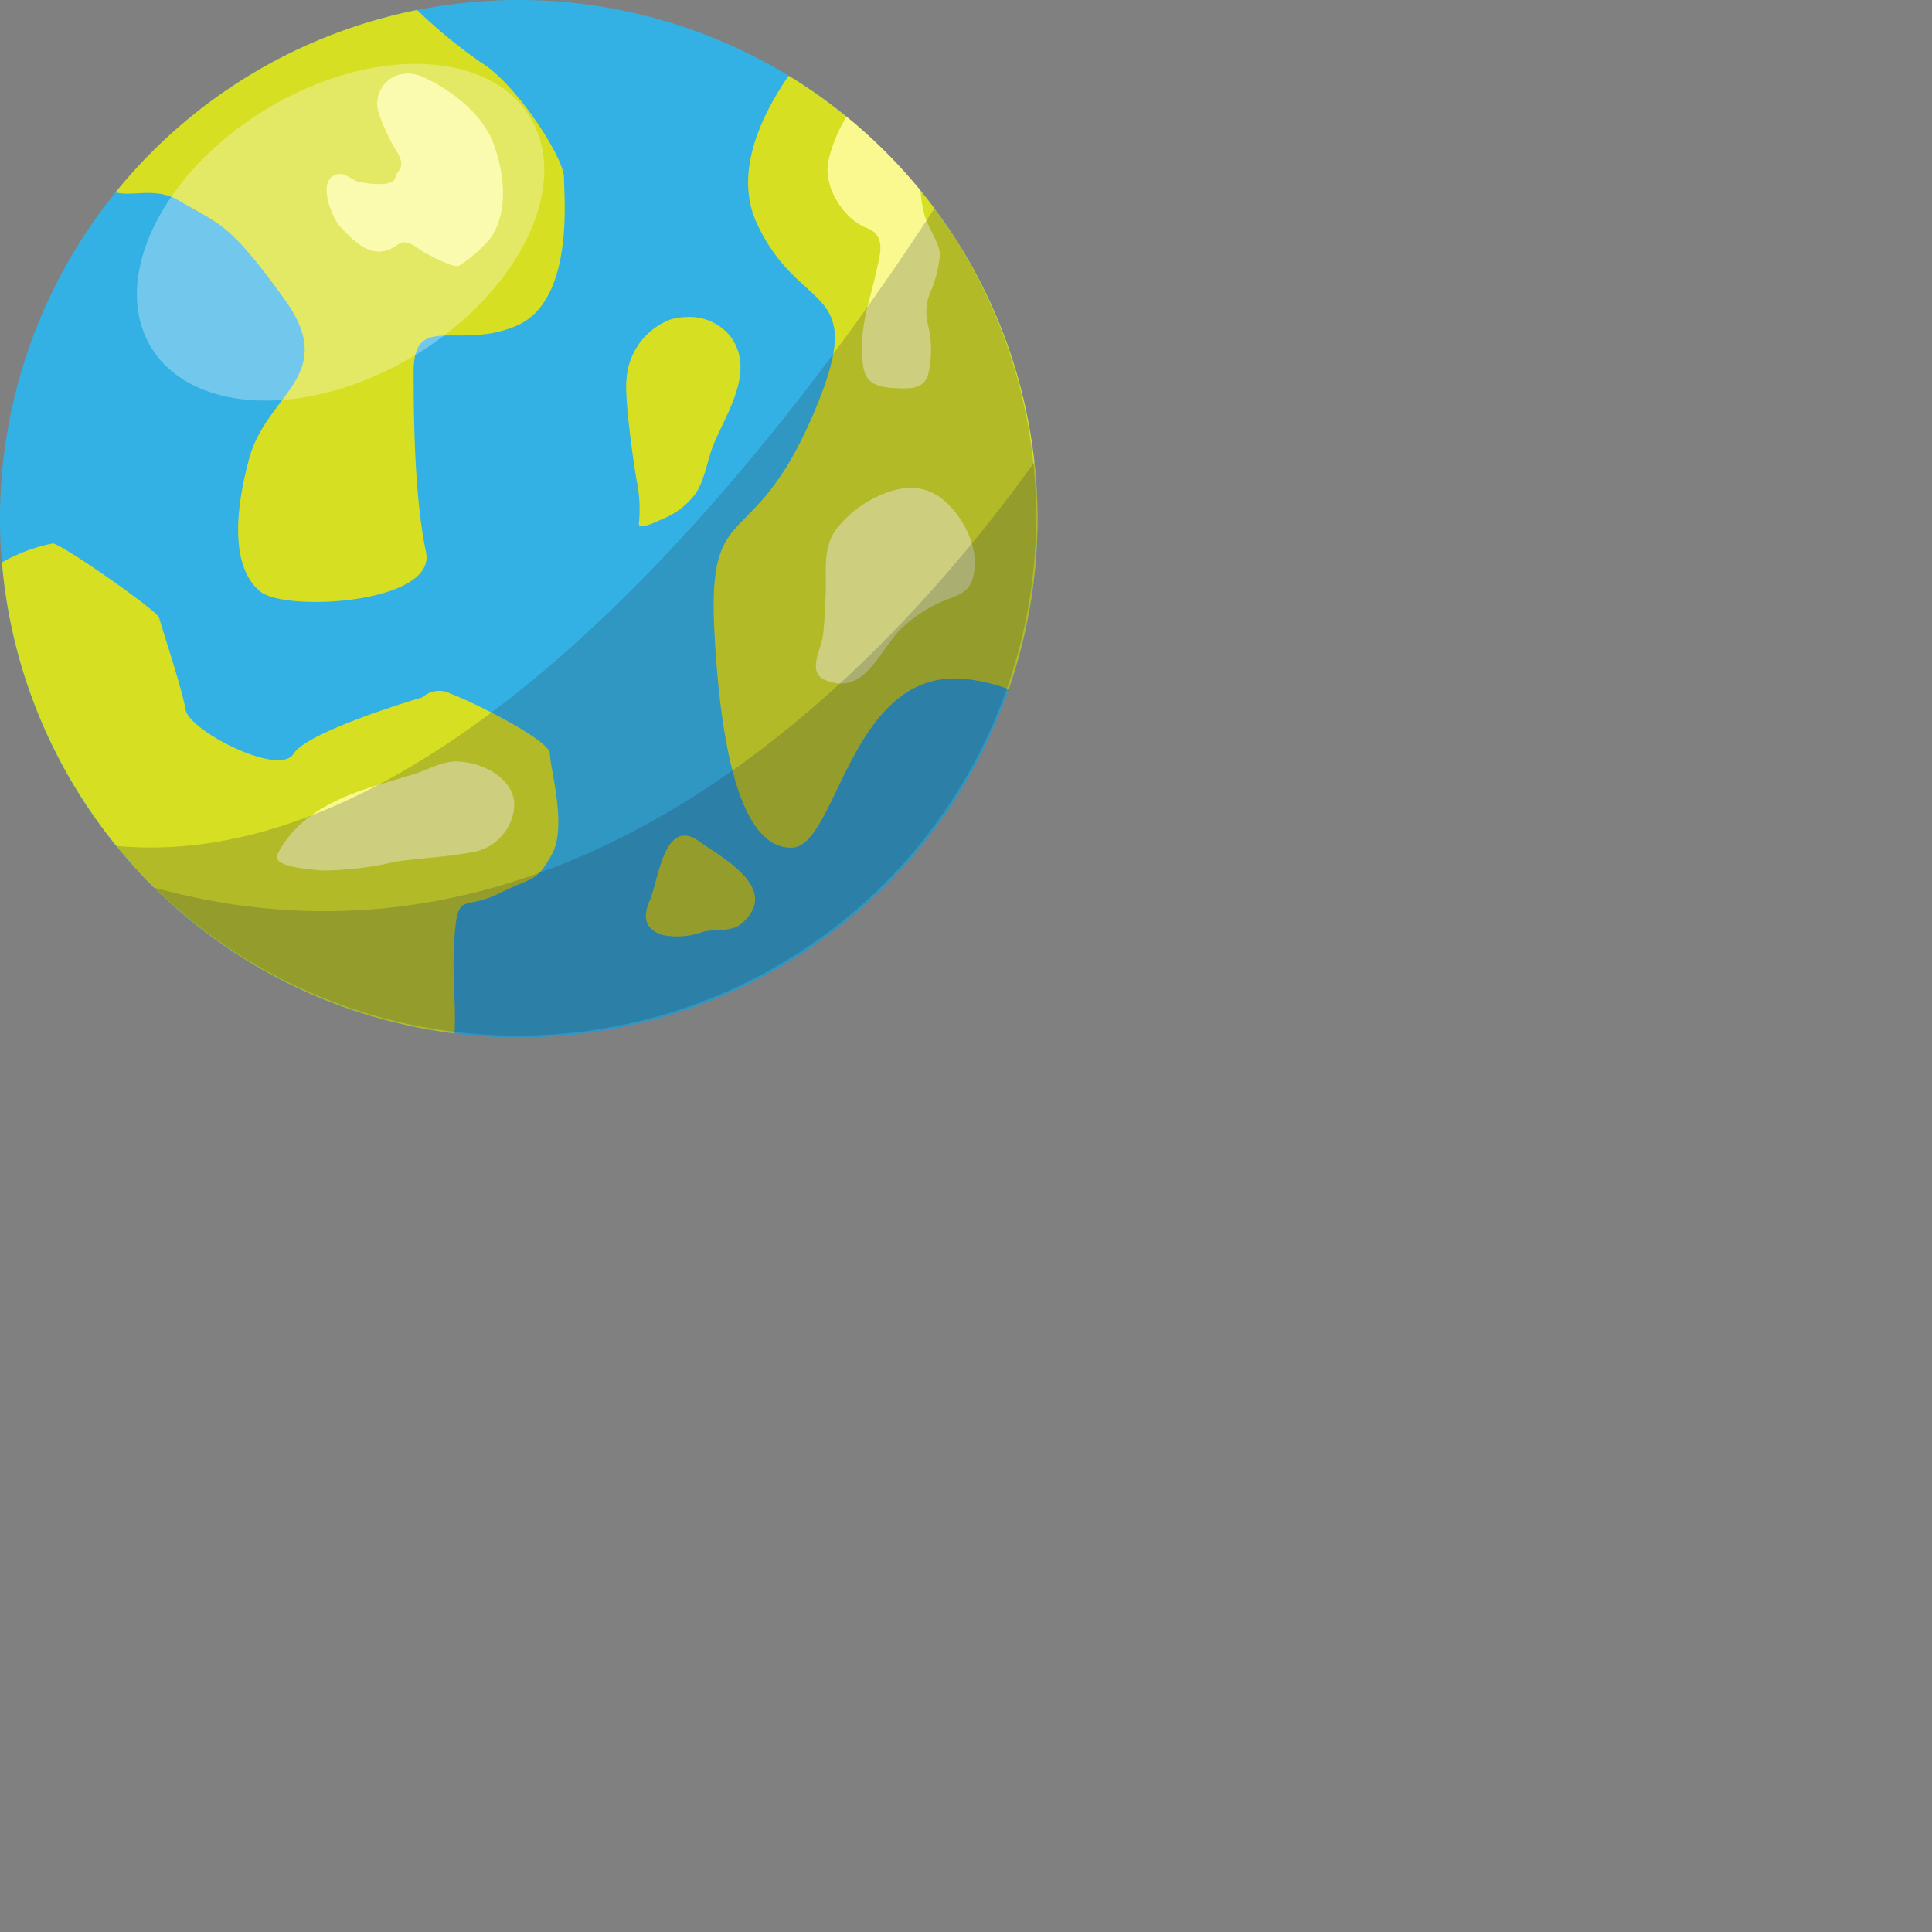 <?xml version="1.0" encoding="UTF-8" standalone="no"?>
<svg xmlns="http://www.w3.org/2000/svg" xmlns:xlink="http://www.w3.org/1999/xlink" width="164.586" height="164.586" viewBox="0 0 164.586 164.586">
	<rect x="0" y="0" width="164.586" height="164.586" fill="#808080" stroke="none"/>
	<defs>
		<linearGradient id="linear-gradient" x1="-1.187" y1="-1.983" x2="-0.856" y2="-1.273" gradientUnits="objectBoundingBox">
			<stop offset="0" stop-color="#fff"/>
			<stop offset="1" stop-color="#fff" stop-opacity="0"/>
		</linearGradient>
	</defs>
	<g id="Group_9" data-name="Group 9" transform="translate(-203.297 -75.64)">
		<g id="Group_7" data-name="Group 7">
			<path id="Path_12" data-name="Path 12" d="M291.685,119.834A44.194,44.194,0,1,1,247.492,75.64,44.193,44.193,0,0,1,291.685,119.834Z" fill="#34b1e4"/>
			<g id="Group_5" data-name="Group 5">
				<path id="Path_13" data-name="Path 13" d="M250.295,148.453c1.355-2.411-.15-7.383-.15-8.588s-6.781-4.52-8.438-5.123a2.107,2.107,0,0,0-2.41.3s-9.794,2.862-11,4.821-8.889-1.959-9.191-3.766-2.109-7.233-2.259-7.836-8.137-6.177-9.04-6.328a14.133,14.133,0,0,0-4.342,1.623,44.192,44.192,0,0,0,38.552,40.121c.15-2.6-.241-5.014-.009-8.145.3-4.068.754-2.26,3.767-3.765S248.94,150.864,250.295,148.453Z" fill="#d7df23"/>
				<path id="Path_14" data-name="Path 14" d="M258.676,152.274c-.606,1.368-.551,2.521,1.1,3.026a6.39,6.39,0,0,0,3.469-.3c1.02-.238,2.392.047,3.223-.676,2.508-2.18.451-4.174-1.652-5.676-.664-.473-1.354-.9-2.019-1.373C259.884,145.226,259.372,150.7,258.676,152.274Z" fill="#d7df23"/>
				<path id="Path_15" data-name="Path 15" d="M270.482,82.085c-2.525,3.681-4.626,8.441-2.709,12.579,3.767,8.136,9.793,4.821,4.67,16.573s-8.888,6.63-8.287,18.232,2.713,18.532,6.63,18.382S275.758,132.03,286,133.536a16.282,16.282,0,0,1,3.23.811,44.2,44.2,0,0,0-18.752-52.262Z" fill="#d7df23"/>
				<path id="Path_16" data-name="Path 16" d="M218.5,92.706c3.615,2.109,4.369,1.958,9.04,8.438s-1.507,7.984-3.014,13.559-1.205,9.492.9,11.3,15.067,1.055,14.163-3.314-1.055-10.247-1.055-15.369,3.767-1.807,8.739-3.917,4.068-11,4.068-12.656-4.068-7.986-7.081-9.794a44.123,44.123,0,0,1-5.433-4.461,44.169,44.169,0,0,0-25.688,15.536C214.613,92.415,216.536,91.558,218.5,92.706Z" fill="#d7df23"/>
				<path id="Path_17" data-name="Path 17" d="M265.54,104.323a4.46,4.46,0,0,0-3.738-1.675,5.176,5.176,0,0,0-1.466.239,5.857,5.857,0,0,0-3.662,4.986c-.222,1.819.753,8.287.9,8.89a12.1,12.1,0,0,1,.15,3.466c-.081.652,1.743-.253,1.933-.345a6.493,6.493,0,0,0,2.985-2.324c.758-1.266.914-2.805,1.483-4.153C265.285,110.67,267.635,107.194,265.54,104.323Z" fill="#d7df23"/>
			</g>
			<g id="Group_6" data-name="Group 6">
				<path id="Path_18" data-name="Path 18" d="M284.243,126.605c1.018-.405,1.665-.68,1.952-1.82.578-2.284-.664-4.847-2.32-6.369a4.346,4.346,0,0,0-3.535-1.189,7.126,7.126,0,0,0-1.274.3,9.574,9.574,0,0,0-4.6,3.294c-1.042,1.49-.778,3.344-.819,5.067q-.045,1.884-.221,3.761c-.109,1.183-1.425,3.25.145,3.912,3.3,1.392,4.482-2.253,6.408-4.28A12.046,12.046,0,0,1,284.243,126.605Z" fill="#f9f98f"/>
				<path id="Path_19" data-name="Path 19" d="M275.409,85.579a12.737,12.737,0,0,0-1.52,3.676c-.534,2.172,1.211,5.019,3.233,5.8,1.717.659,1.137,2.271.829,3.7-.449,2.088-1.214,4.149-1.214,6.309,0,2.386.129,3.539,2.809,3.64,1.121.042,2.346.163,2.794-1.066a8.925,8.925,0,0,0-.026-4.457,4.424,4.424,0,0,1,.3-2.787,10.16,10.16,0,0,0,.754-3.088c0-.83-.9-2.11-1.28-3.241a10.035,10.035,0,0,1-.366-2.179A44.449,44.449,0,0,0,275.409,85.579Z" fill="#f9f98f"/>
				<path id="Path_20" data-name="Path 20" d="M242.315,140.511c-1.339-.06-2.55.709-3.789,1.094-.8.247-1.61.48-2.414.721-.677.2-1.351.415-2.019.65-2.921,1.027-5.746,2.593-7.173,5.474-.551,1.109,3.487,1.32,3.93,1.35a28.048,28.048,0,0,0,6.1-.745c2.12-.323,4.273-.394,6.383-.786a4.286,4.286,0,0,0,3.671-3.28C247.692,142.283,244.7,140.618,242.315,140.511Z" fill="#f9f98f"/>
				<path id="Path_21" data-name="Path 21" d="M233.794,91.11c-.425-.11-1.093-.687-1.506-.658-2.2.153-.752,3.71.014,4.525,1.324,1.406,2.9,2.986,4.884,1.5.806-.6,1.632.334,2.316.7.328.177,2.561,1.377,2.91,1.1a11.69,11.69,0,0,0,2.71-2.408c1.542-2.316,1.121-5.586.2-8.037-.952-2.536-3.645-4.587-6.048-5.662a2.952,2.952,0,0,0-1.371-.254,2.552,2.552,0,0,0-2.325,3.406,16.74,16.74,0,0,0,1.507,3.214c.9,1.407,0,1.607-.1,2.21C236.834,91.657,234.349,91.254,233.794,91.11Z" fill="#f9f98f"/>
			</g>
		</g>
		<g id="Group_8" data-name="Group 8">
			<path id="Path_22" data-name="Path 22" d="M213.2,147.7A44.194,44.194,0,0,0,282.9,93.391C271.159,111.49,242.318,150.441,213.2,147.7Z" fill="#212a3c" opacity="0.2"/>
			<path id="Path_23" data-name="Path 23" d="M216.412,151.247a44.189,44.189,0,0,0,75.273-31.413,44.6,44.6,0,0,0-.265-4.82C278.75,132.611,251.974,161.094,216.412,151.247Z" fill="#212a3c" opacity="0.2"/>
		</g>
		<path id="Path_24" data-name="Path 24" d="M261.155,86.7c5.88,9.684-.448,24.272-14.134,32.58s-29.547,7.2-35.426-2.486.447-24.272,14.132-32.581S255.275,77.02,261.155,86.7Z" opacity="0.3" fill="url(#linear-gradient)"/>
		<path id="Path_25" data-name="Path 25" d="M248.454,85.622c3.511,5.783-.869,14.859-9.784,20.273s-18.991,5.114-22.5-.669.867-14.862,9.783-20.276S244.941,79.837,248.454,85.622Z" fill="#fff" opacity="0.3"/>
	</g>





</svg>


